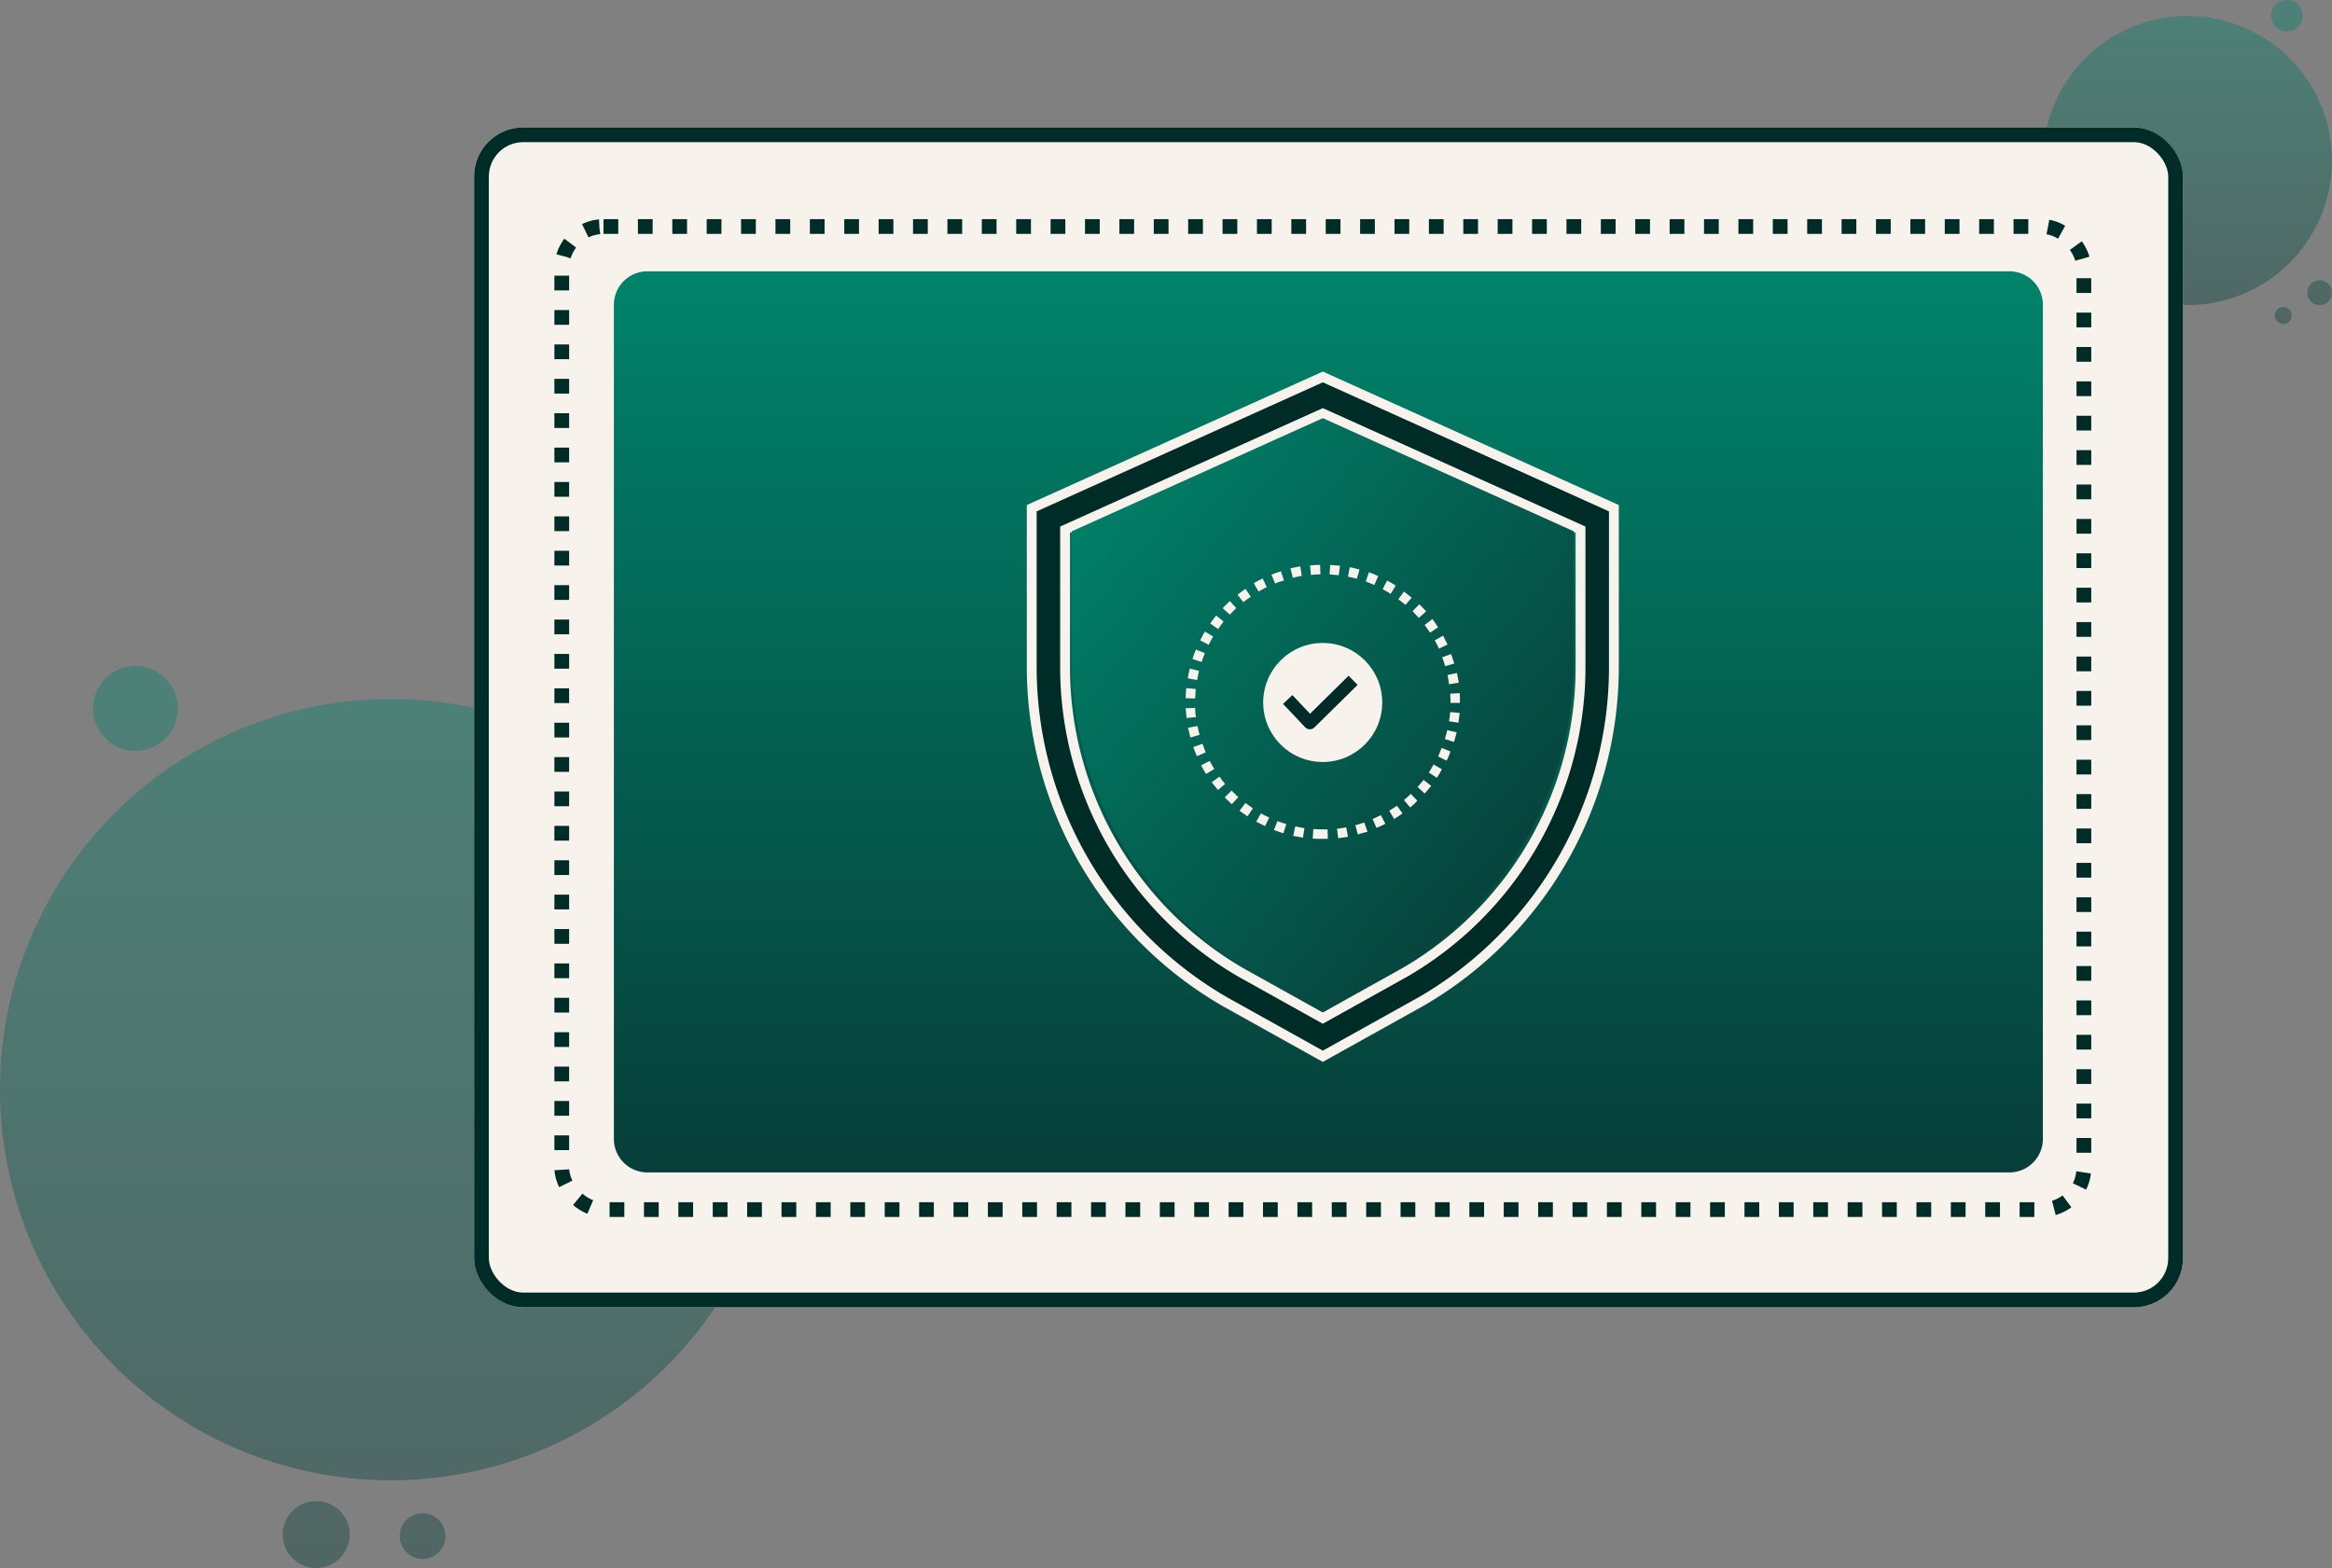 <svg xmlns="http://www.w3.org/2000/svg" xmlns:xlink="http://www.w3.org/1999/xlink" width="237.329" height="159.585" viewBox="0 0 237.329 159.585">
  <rect x="0" y="0" width="237.329" height="159.585" fill="#808080" stroke="none"/>
  <defs>
    <linearGradient id="linear-gradient" x1="0.5" x2="0.5" y2="1" gradientUnits="objectBoundingBox">
      <stop offset="0" stop-color="#00836a"/>
      <stop offset="1" stop-color="#073e39"/>
    </linearGradient>
    <linearGradient id="linear-gradient-3" x1="0.045" y1="0.069" x2="0.964" y2="0.844" xlink:href="#linear-gradient"/>
    <linearGradient id="linear-gradient-4" x1="0.091" x2="0.938" y2="0.832" xlink:href="#linear-gradient"/>
  </defs>
  <g id="illustration" transform="translate(-40 -496.569)">
    <path id="Union_23" data-name="Union 23" d="M28.773,88.4a3.406,3.406,0,1,1,3.406,3.406A3.406,3.406,0,0,1,28.773,88.4Zm11.912.163a2.326,2.326,0,1,1,2.326,2.327A2.326,2.326,0,0,1,40.685,88.566ZM0,43.12A39.761,39.761,0,1,1,39.761,82.88,39.762,39.762,0,0,1,0,43.12ZM9.463,4.32A4.32,4.32,0,1,1,13.783,8.64,4.32,4.32,0,0,1,9.463,4.32Z" transform="translate(40 564.345)" opacity="0.4" fill="url(#linear-gradient)"/>
    <path id="Union_22" data-name="Union 22" d="M24.254,32.933a.858.858,0,1,1,.21.026A.86.86,0,0,1,24.254,32.933Zm2.652-3.139a1.26,1.26,0,1,1,1.26,1.26A1.26,1.26,0,0,1,26.905,29.794ZM0,16.342A14.713,14.713,0,1,1,14.713,31.054,14.713,14.713,0,0,1,0,16.342ZM23.23,1.6a1.6,1.6,0,1,1,1.6,1.6A1.6,1.6,0,0,1,23.23,1.6Z" transform="translate(247.903 496.569)" opacity="0.4" fill="url(#linear-gradient)"/>
    <g id="Rectangle_7601" data-name="Rectangle 7601" transform="translate(88.249 509.536)" fill="#f7f2ec" stroke="#002c27" stroke-width="1.5">
      <rect width="173.915" height="120.084" rx="5" stroke="none"/>
      <rect x="0.75" y="0.75" width="172.415" height="118.584" rx="4.25" fill="none"/>
    </g>
    <path id="Path_27307" data-name="Path 27307" d="M142.168,91.847H3.538a3.407,3.407,0,0,1-3.4-3.4V3.538a3.407,3.407,0,0,1,3.4-3.4h138.63a3.407,3.407,0,0,1,3.4,3.4v84.91A3.407,3.407,0,0,1,142.168,91.847Z" transform="translate(102.337 524.043)" fill="url(#linear-gradient)"/>
    <g id="Rectangle_7600" data-name="Rectangle 7600" transform="translate(96.42 518.874)" fill="none" stroke="#002c27" stroke-width="1.5" stroke-dasharray="1.5 2">
      <rect width="156.407" height="101.548" rx="5" stroke="none"/>
      <rect x="0.75" y="0.75" width="154.907" height="100.048" rx="4.25" fill="none"/>
    </g>
    <g id="Group_42833" data-name="Group 42833" transform="translate(145 534.931)">
      <g id="Group_42825" data-name="Group 42825" transform="translate(0 0)">
        <g id="Group_42824" data-name="Group 42824">
          <path id="Path_28810" data-name="Path 28810" d="M29.623,308.841,0,322.2V338.43a39.349,39.349,0,0,0,19.594,33.958l10.029,5.591,10.053-5.6a39.337,39.337,0,0,0,19.57-33.944V322.2Z" transform="translate(0 -308.841)" fill="url(#linear-gradient)"/>
        </g>
      </g>
    </g>
    <g id="Group_42826" data-name="Group 42826" transform="translate(145 534.931)">
      <g id="Group_42825-2" data-name="Group 42825" transform="translate(0 0)">
        <g id="Group_42824-2" data-name="Group 42824">
          <path id="Path_28810-2" data-name="Path 28810" d="M29.623,308.841,0,322.2V338.43a39.349,39.349,0,0,0,19.594,33.958l10.029,5.591,10.053-5.6a39.337,39.337,0,0,0,19.57-33.944V322.2Zm26.231,29.59A35.922,35.922,0,0,1,38,369.425l-8.377,4.67-8.353-4.657A35.933,35.933,0,0,1,3.392,338.431v-14.04l26.231-11.829,26.231,11.829v14.04Z" transform="translate(0 -308.841)" fill="#002c27" stroke="#f7f2ec" stroke-width="1"/>
        </g>
      </g>
    </g>
    <g id="Group_42828" data-name="Group 42828" transform="translate(149.078 539.125)">
      <g id="Group_42827" data-name="Group 42827" transform="translate(0 0)">
        <path id="Path_28811" data-name="Path 28811" d="M41.112,325.915,15.566,337.434v13.171A36.624,36.624,0,0,0,33.714,382.19l7.4,4.124,7.306-4.072a36.663,36.663,0,0,0,18.24-31.636V337.434Z" transform="translate(-15.566 -325.915)" fill="url(#linear-gradient-4)"/>
      </g>
    </g>
    <g id="Group_39721" data-name="Group 39721" transform="translate(1.394 38.915)">
      <g id="Group_39531" data-name="Group 39531" transform="translate(159.272 515.141)">
        <path id="Path_25556" data-name="Path 25556" d="M96.457,104.384c-.332,0-.663,0-1.025-.03l.06-.965c.482.03.965.03,1.447.03l.03.965Zm1.568-.06-.121-.965c.3-.03.633-.09.935-.151l.181.965C98.688,104.234,98.356,104.264,98.025,104.324Zm-3.587-.06-.995-.181.211-.965c.3.06.6.121.934.181Zm5.577-.332L99.773,103l.9-.271.332.934Q100.466,103.8,100.014,103.932Zm-7.566-.121c-.332-.09-.633-.211-.965-.332l.362-.9c.3.121.6.211.9.3Zm9.466-.543-.392-.9c.3-.121.573-.271.844-.392l.452.874A8.294,8.294,0,0,1,101.913,103.269Zm-11.335-.181-.9-.452.482-.844a7.346,7.346,0,0,0,.844.422Zm13.143-.723-.512-.844a7.013,7.013,0,0,0,.784-.512l.573.784C104.295,102,103.993,102.184,103.722,102.365ZM88.8,102.093c-.271-.181-.573-.392-.814-.573l.6-.784c.241.181.512.362.754.543Zm16.55-.9-.633-.754c.241-.211.482-.422.693-.633l.663.693A5.282,5.282,0,0,1,105.35,101.189ZM87.2,100.857c-.241-.211-.482-.452-.723-.693l.693-.693c.211.211.452.452.693.663Zm19.624-1.085-.723-.663c.211-.241.422-.482.6-.723l.784.6C107.279,99.26,107.038,99.531,106.827,99.772ZM85.786,99.41c-.211-.271-.422-.512-.633-.784l.784-.573c.181.241.392.512.573.754Zm22.277-1.236-.814-.543c.181-.271.332-.543.482-.814l.844.482A8.3,8.3,0,0,1,108.063,98.174ZM84.58,97.782c-.181-.271-.332-.573-.512-.874l.874-.452c.151.271.3.543.482.814Zm24.478-1.357L108.184,96a7.589,7.589,0,0,0,.362-.874l.9.362A6.164,6.164,0,0,1,109.058,96.426Zm-25.412-.452c-.121-.3-.271-.633-.362-.934l.934-.332a7.5,7.5,0,0,0,.332.874Zm26.166-1.447-.934-.3c.09-.3.181-.6.241-.9l.965.211Zm-26.829-.452c-.09-.332-.151-.663-.241-.995l.965-.181c.06.3.121.6.211.9Zm27.281-1.507-.965-.151c.06-.3.09-.633.121-.934l.965.09C110.354,91.874,110.294,92.236,110.264,92.567ZM82.59,92.085l-.09-.995.965-.03a4.908,4.908,0,0,0,.09.935Zm27.824-1.537h-.965v-.09a7.9,7.9,0,0,0-.03-.844l.965-.06c.03.3.03.6.03.9ZM83.465,90.1l-.965-.03c0-.332.03-.663.06-1.025l.965.09C83.495,89.462,83.495,89.794,83.465,90.1ZM109.3,88.648c-.03-.3-.09-.633-.151-.935l.965-.211.181.995Zm-25.623-.422-.965-.181c.06-.332.121-.663.211-.995l.935.241C83.8,87.593,83.706,87.925,83.676,88.226Zm25.232-1.417c-.09-.3-.181-.6-.3-.9l.9-.332c.121.3.211.633.332.965Zm-24.779-.422-.935-.3a6.28,6.28,0,0,1,.362-.965l.9.362C84.339,85.785,84.218,86.086,84.128,86.388Zm24.146-1.357c-.121-.271-.271-.573-.422-.844l.844-.482.452.9Zm-23.423-.392-.874-.452c.151-.3.3-.6.482-.9l.844.512A7.85,7.85,0,0,0,84.851,84.639ZM107.37,83.4c-.181-.271-.362-.512-.543-.784l.784-.6a8.29,8.29,0,0,1,.573.844Zm-21.554-.362L85,82.469c.181-.271.392-.543.6-.814l.754.6C86.178,82.529,85.967,82.77,85.816,83.042ZM106.224,81.9c-.211-.241-.422-.452-.633-.693l.693-.693c.241.241.482.482.693.723Zm-19.233-.332-.723-.663.723-.723.663.723C87.414,81.112,87.2,81.353,86.992,81.564Zm17.876-.995c-.241-.211-.482-.392-.723-.573l.573-.784c.271.211.543.422.784.633ZM88.378,80.3l-.6-.754c.271-.211.543-.422.814-.6l.543.814A4.333,4.333,0,0,0,88.378,80.3Zm14.982-.844c-.271-.181-.543-.332-.814-.482L103,78.1a8.306,8.306,0,0,1,.874.512Zm-13.445-.241-.482-.844c.3-.181.6-.332.9-.482l.422.874C90.458,78.912,90.187,79.062,89.916,79.213ZM101.7,78.55c-.271-.121-.573-.241-.874-.362l.332-.934a8.682,8.682,0,0,1,.935.392ZM91.6,78.4l-.362-.9a9.059,9.059,0,0,1,.965-.332l.3.934A5.307,5.307,0,0,0,91.6,78.4Zm8.32-.482c-.3-.09-.6-.151-.9-.211l.181-.965c.332.06.663.151.995.241Zm-6.511-.09-.241-.965c.332-.09.663-.151.995-.211l.151.965C94.015,77.676,93.714,77.736,93.413,77.826Zm4.673-.271-.934-.09.06-.965.995.09Zm-2.834-.03-.09-.965c.332-.03.663-.06,1.025-.06l.03.965C95.884,77.465,95.583,77.495,95.251,77.525Z" transform="translate(-82.5 -76.5)" fill="#f7f2ec"/>
      </g>
      <circle id="Ellipse_2006" data-name="Ellipse 2006" cx="6.058" cy="6.058" r="6.058" transform="translate(167.162 523.089)" fill="#f7f2ec"/>
      <g id="Group_39631" data-name="Group 39631" transform="translate(169.181 526.428)">
        <g id="Group_39609" data-name="Group 39609" transform="translate(0 0)">
          <g id="Group_39608" data-name="Group 39608" transform="translate(0 0)">
            <path id="Path_25590" data-name="Path 25590" d="M457.714,166.677l-3.923,3.866-1.8-1.9-.946.9,2.257,2.383a.652.652,0,0,0,.462.2h.011a.651.651,0,0,0,.457-.187l4.4-4.332Z" transform="translate(-451.044 -166.677)" fill="#002c27"/>
          </g>
        </g>
      </g>
    </g>
  </g>
</svg>
<!-- Path_27307 -->
<!-- Union_22 -->